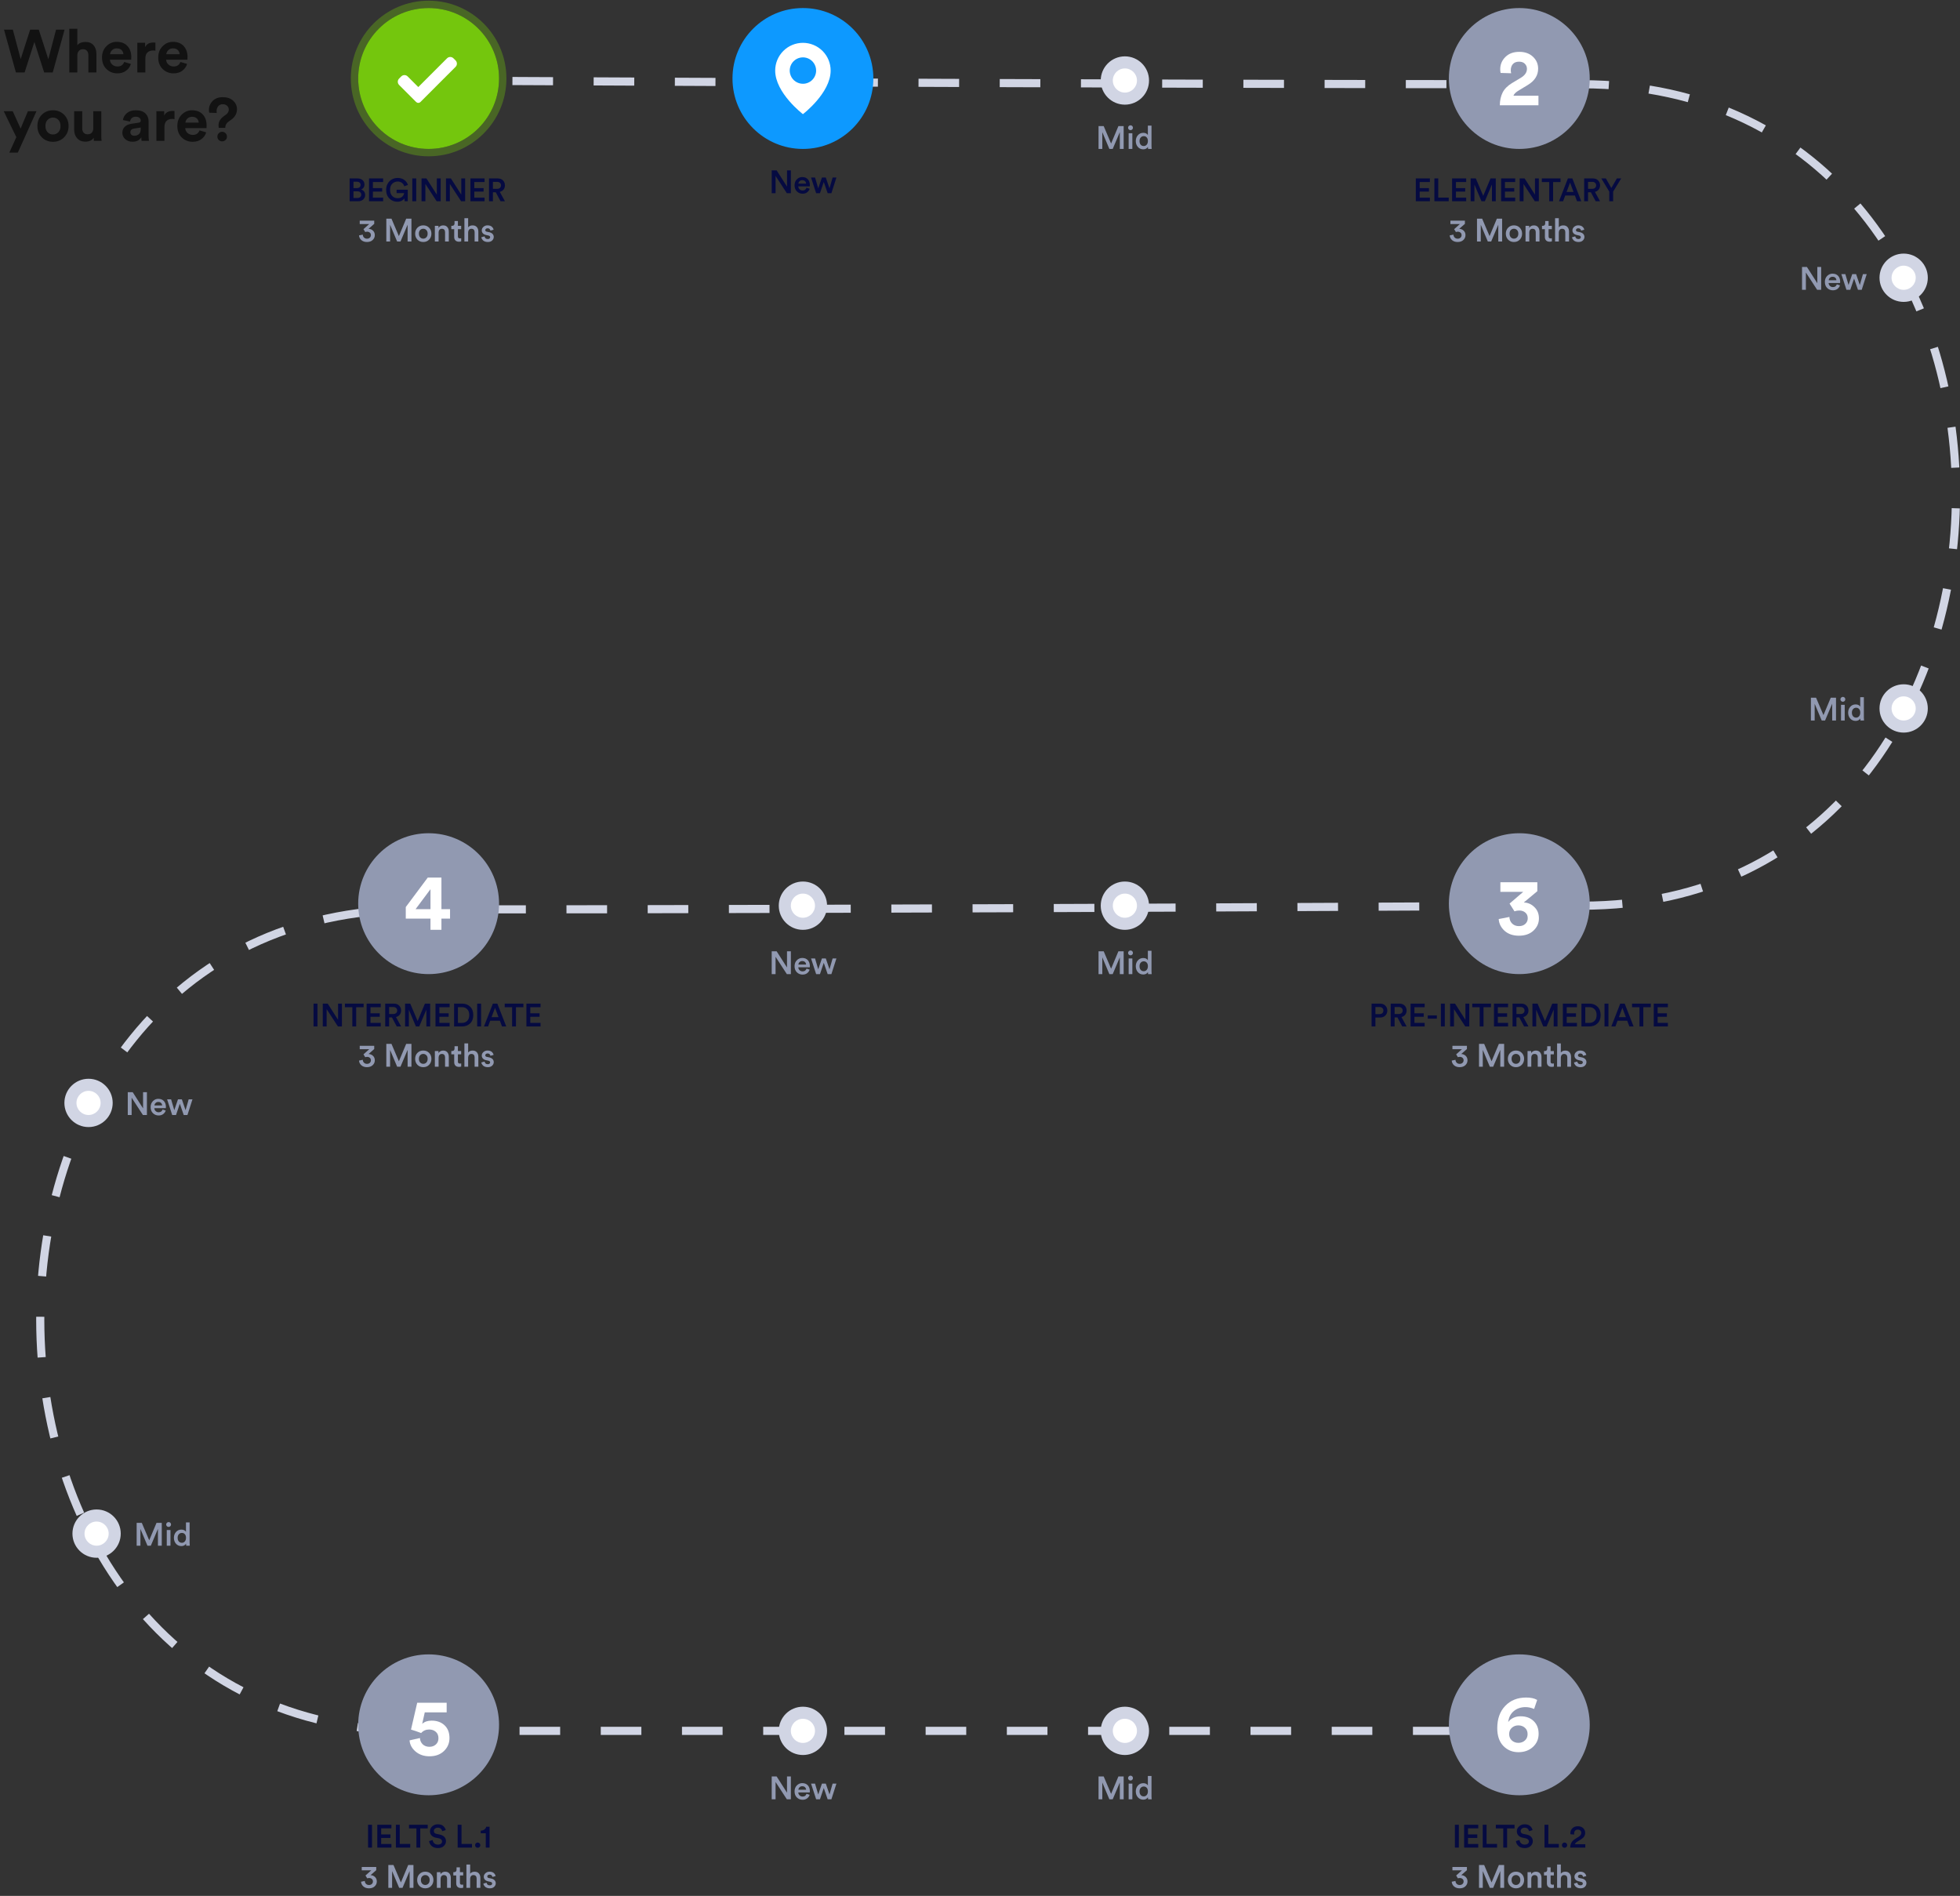 <svg width="487" height="471" viewBox="0 0 487 471" fill="none" xmlns="http://www.w3.org/2000/svg">
<rect x="0" y="0" width="487" height="471" fill="#333333" stroke="none"/>
<path d="M12.008 14.715L13.928 7.365H16.043L13.103 18H10.973L8.543 10.425L6.113 18H3.953L0.998 7.365H3.188L5.138 14.685L7.493 7.365H9.638L12.008 14.715ZM19.213 13.665V18H17.218V7.14H19.213V11.235C19.663 10.695 20.328 10.425 21.209 10.425C22.108 10.425 22.788 10.7 23.248 11.25C23.718 11.79 23.953 12.49 23.953 13.35V18H21.959V13.695C21.959 13.255 21.843 12.9 21.613 12.63C21.393 12.36 21.053 12.225 20.593 12.225C20.183 12.225 19.854 12.36 19.604 12.63C19.363 12.9 19.233 13.245 19.213 13.665ZM27.358 13.47H30.658C30.638 13.06 30.488 12.715 30.208 12.435C29.938 12.155 29.538 12.015 29.008 12.015C28.528 12.015 28.138 12.165 27.838 12.465C27.538 12.765 27.378 13.1 27.358 13.47ZM30.853 15.39L32.518 15.885C32.318 16.565 31.923 17.125 31.333 17.565C30.753 18.005 30.028 18.225 29.158 18.225C28.098 18.225 27.198 17.87 26.458 17.16C25.718 16.44 25.348 15.48 25.348 14.28C25.348 13.14 25.708 12.21 26.428 11.49C27.148 10.76 27.998 10.395 28.978 10.395C30.118 10.395 31.008 10.735 31.648 11.415C32.298 12.095 32.623 13.03 32.623 14.22C32.623 14.3 32.618 14.39 32.608 14.49C32.608 14.59 32.608 14.67 32.608 14.73L32.593 14.835H27.313C27.333 15.315 27.523 15.715 27.883 16.035C28.243 16.355 28.673 16.515 29.173 16.515C30.023 16.515 30.583 16.14 30.853 15.39ZM38.619 10.59V12.6C38.419 12.56 38.219 12.54 38.019 12.54C37.449 12.54 36.989 12.705 36.639 13.035C36.289 13.355 36.114 13.885 36.114 14.625V18H34.119V10.62H36.054V11.715C36.414 10.945 37.114 10.56 38.154 10.56C38.264 10.56 38.419 10.57 38.619 10.59ZM41.329 13.47H44.629C44.609 13.06 44.459 12.715 44.179 12.435C43.909 12.155 43.509 12.015 42.979 12.015C42.499 12.015 42.109 12.165 41.809 12.465C41.509 12.765 41.349 13.1 41.329 13.47ZM44.824 15.39L46.489 15.885C46.289 16.565 45.894 17.125 45.304 17.565C44.724 18.005 43.999 18.225 43.129 18.225C42.069 18.225 41.169 17.87 40.429 17.16C39.689 16.44 39.319 15.48 39.319 14.28C39.319 13.14 39.679 12.21 40.399 11.49C41.119 10.76 41.969 10.395 42.949 10.395C44.089 10.395 44.979 10.735 45.619 11.415C46.269 12.095 46.594 13.03 46.594 14.22C46.594 14.3 46.589 14.39 46.579 14.49C46.579 14.59 46.579 14.67 46.579 14.73L46.564 14.835H41.284C41.304 15.315 41.494 15.715 41.854 16.035C42.214 16.355 42.644 16.515 43.144 16.515C43.994 16.515 44.554 16.14 44.824 15.39ZM4.433 37.91H2.318L4.058 34.07L0.923 27.62H3.158L5.123 31.94L6.938 27.62H9.068L4.433 37.91ZM11.83 32.855C12.2 33.225 12.645 33.41 13.165 33.41C13.685 33.41 14.125 33.225 14.485 32.855C14.855 32.485 15.04 31.97 15.04 31.31C15.04 30.65 14.855 30.135 14.485 29.765C14.125 29.395 13.685 29.21 13.165 29.21C12.645 29.21 12.2 29.395 11.83 29.765C11.47 30.135 11.29 30.65 11.29 31.31C11.29 31.97 11.47 32.485 11.83 32.855ZM10.39 28.505C11.13 27.765 12.055 27.395 13.165 27.395C14.275 27.395 15.195 27.765 15.925 28.505C16.665 29.245 17.035 30.18 17.035 31.31C17.035 32.44 16.665 33.375 15.925 34.115C15.195 34.855 14.275 35.225 13.165 35.225C12.055 35.225 11.13 34.855 10.39 34.115C9.66 33.375 9.295 32.44 9.295 31.31C9.295 30.18 9.66 29.245 10.39 28.505ZM23.336 35C23.296 34.8 23.276 34.535 23.276 34.205C23.086 34.535 22.801 34.785 22.421 34.955C22.051 35.115 21.656 35.195 21.236 35.195C20.366 35.195 19.681 34.92 19.181 34.37C18.681 33.81 18.431 33.115 18.431 32.285V27.62H20.426V31.88C20.426 32.32 20.541 32.68 20.771 32.96C21.001 33.23 21.336 33.365 21.776 33.365C22.206 33.365 22.546 33.235 22.796 32.975C23.046 32.705 23.171 32.35 23.171 31.91V27.62H25.166V33.665C25.166 34.135 25.191 34.58 25.241 35H23.336ZM30.401 32.99C30.401 32.36 30.606 31.855 31.016 31.475C31.426 31.095 31.956 30.855 32.606 30.755L34.421 30.485C34.791 30.435 34.976 30.26 34.976 29.96C34.976 29.68 34.866 29.45 34.646 29.27C34.436 29.09 34.131 29 33.731 29C33.311 29 32.976 29.115 32.726 29.345C32.486 29.575 32.351 29.86 32.321 30.2L30.551 29.825C30.621 29.185 30.936 28.62 31.496 28.13C32.056 27.64 32.796 27.395 33.716 27.395C34.816 27.395 35.626 27.66 36.146 28.19C36.666 28.71 36.926 29.38 36.926 30.2V33.83C36.926 34.27 36.956 34.66 37.016 35H35.186C35.136 34.78 35.111 34.485 35.111 34.115C34.641 34.845 33.916 35.21 32.936 35.21C32.176 35.21 31.561 34.99 31.091 34.55C30.631 34.11 30.401 33.59 30.401 32.99ZM33.356 33.725C33.826 33.725 34.211 33.595 34.511 33.335C34.821 33.065 34.976 32.625 34.976 32.015V31.685L33.311 31.94C32.701 32.03 32.396 32.34 32.396 32.87C32.396 33.11 32.481 33.315 32.651 33.485C32.821 33.645 33.056 33.725 33.356 33.725ZM43.362 27.59V29.6C43.162 29.56 42.962 29.54 42.762 29.54C42.192 29.54 41.732 29.705 41.382 30.035C41.032 30.355 40.857 30.885 40.857 31.625V35H38.862V27.62H40.797V28.715C41.157 27.945 41.857 27.56 42.897 27.56C43.007 27.56 43.162 27.57 43.362 27.59ZM46.072 30.47H49.372C49.352 30.06 49.202 29.715 48.922 29.435C48.652 29.155 48.252 29.015 47.722 29.015C47.242 29.015 46.852 29.165 46.552 29.465C46.252 29.765 46.092 30.1 46.072 30.47ZM49.567 32.39L51.232 32.885C51.032 33.565 50.637 34.125 50.047 34.565C49.467 35.005 48.742 35.225 47.872 35.225C46.812 35.225 45.912 34.87 45.172 34.16C44.432 33.44 44.062 32.48 44.062 31.28C44.062 30.14 44.422 29.21 45.142 28.49C45.862 27.76 46.712 27.395 47.692 27.395C48.832 27.395 49.722 27.735 50.362 28.415C51.012 29.095 51.337 30.03 51.337 31.22C51.337 31.3 51.332 31.39 51.322 31.49C51.322 31.59 51.322 31.67 51.322 31.73L51.307 31.835H46.027C46.047 32.315 46.237 32.715 46.597 33.035C46.957 33.355 47.387 33.515 47.887 33.515C48.737 33.515 49.297 33.14 49.567 32.39ZM55.976 31.76H54.356C54.316 31.5 54.296 31.295 54.296 31.145C54.296 30.295 54.691 29.57 55.481 28.97L56.201 28.43C56.631 28.11 56.846 27.715 56.846 27.245C56.846 26.875 56.716 26.56 56.456 26.3C56.196 26.03 55.826 25.895 55.346 25.895C54.846 25.895 54.466 26.065 54.206 26.405C53.946 26.735 53.816 27.13 53.816 27.59C53.816 27.79 53.836 27.95 53.876 28.07L51.986 27.995C51.936 27.825 51.911 27.6 51.911 27.32C51.911 26.46 52.216 25.715 52.826 25.085C53.446 24.455 54.286 24.14 55.346 24.14C56.446 24.14 57.311 24.435 57.941 25.025C58.571 25.615 58.886 26.315 58.886 27.125C58.886 28.195 58.391 29.08 57.401 29.78L56.786 30.215C56.246 30.605 55.976 31.09 55.976 31.67V31.76ZM54.356 34.775C54.126 34.545 54.011 34.265 54.011 33.935C54.011 33.605 54.126 33.325 54.356 33.095C54.586 32.855 54.866 32.735 55.196 32.735C55.526 32.735 55.806 32.855 56.036 33.095C56.276 33.325 56.396 33.605 56.396 33.935C56.396 34.265 56.276 34.545 56.036 34.775C55.806 35.005 55.526 35.12 55.196 35.12C54.866 35.12 54.586 35.005 54.356 34.775Z" fill="#121212"/>
<path d="M393.027 225C516.716 225 517.265 20.93 393.027 20.93C268.789 20.93 103 20 103 20" stroke="#D1D5E4" stroke-width="2.019" stroke-dasharray="10.09 10.09"/>
<path d="M393 225C393 225 227.212 225.93 102.973 225.93C-21.265 225.93 -20.716 430 102.973 430L393 430" stroke="#D1D5E4" stroke-width="2.019" stroke-dasharray="10.09 10.09"/>
<path d="M86.875 44.328H88.827C89.36 44.328 89.781 44.469 90.091 44.752C90.4 45.035 90.555 45.403 90.555 45.856C90.555 46.149 90.477 46.405 90.323 46.624C90.168 46.837 89.965 46.989 89.715 47.08C90.019 47.16 90.264 47.323 90.451 47.568C90.637 47.813 90.731 48.101 90.731 48.432C90.731 48.891 90.568 49.267 90.243 49.56C89.917 49.853 89.493 50 88.971 50H86.875V44.328ZM87.827 46.728H88.699C88.976 46.728 89.195 46.656 89.355 46.512C89.515 46.368 89.595 46.176 89.595 45.936C89.595 45.691 89.512 45.499 89.347 45.36C89.187 45.216 88.963 45.144 88.675 45.144H87.827V46.728ZM87.827 49.184H88.803C89.091 49.184 89.32 49.112 89.491 48.968C89.667 48.819 89.755 48.619 89.755 48.368C89.755 48.117 89.672 47.917 89.507 47.768C89.347 47.613 89.123 47.536 88.835 47.536H87.827V49.184ZM95.198 50H91.694V44.328H95.198V45.224H92.654V46.728H94.958V47.6H92.654V49.104H95.198V50ZM101.319 50H100.543L100.471 49.28C100.332 49.515 100.114 49.715 99.815 49.88C99.516 50.04 99.156 50.12 98.735 50.12C97.962 50.12 97.303 49.853 96.759 49.32C96.215 48.781 95.943 48.061 95.943 47.16C95.943 46.563 96.079 46.035 96.351 45.576C96.628 45.117 96.98 44.776 97.407 44.552C97.834 44.323 98.297 44.208 98.799 44.208C99.455 44.208 100.004 44.371 100.447 44.696C100.895 45.021 101.199 45.435 101.359 45.936L100.455 46.28C100.354 45.939 100.159 45.656 99.871 45.432C99.583 45.208 99.225 45.096 98.799 45.096C98.292 45.096 97.852 45.275 97.479 45.632C97.106 45.989 96.919 46.499 96.919 47.16C96.919 47.816 97.1 48.328 97.463 48.696C97.826 49.059 98.268 49.24 98.791 49.24C99.303 49.24 99.692 49.107 99.959 48.84C100.231 48.568 100.383 48.277 100.415 47.968H98.543V47.128H101.319V50ZM103.418 50H102.442V44.328H103.418V50ZM109.498 50H108.498L105.698 45.704V50H104.738V44.328H105.962L108.538 48.352V44.328H109.498V50ZM115.575 50H114.575L111.775 45.704V50H110.815V44.328H112.039L114.615 48.352V44.328H115.575V50ZM120.396 50H116.892V44.328H120.396V45.224H117.852V46.728H120.156V47.6H117.852V49.104H120.396V50ZM124.373 50L123.181 47.76H122.477V50H121.509V44.328H123.685C124.218 44.328 124.647 44.493 124.973 44.824C125.298 45.149 125.461 45.557 125.461 46.048C125.461 46.453 125.346 46.8 125.117 47.088C124.887 47.376 124.575 47.568 124.181 47.664L125.461 50H124.373ZM122.477 46.912H123.509C123.802 46.912 124.037 46.835 124.213 46.68C124.394 46.52 124.485 46.309 124.485 46.048C124.485 45.781 124.394 45.571 124.213 45.416C124.037 45.256 123.802 45.176 123.509 45.176H122.477V46.912Z" fill="#050A41"/>
<path d="M90.751 57.648L90.311 56.936L91.743 55.656H89.383V54.816H92.983V55.616L91.575 56.848C91.991 56.859 92.354 57.005 92.663 57.288C92.973 57.571 93.127 57.949 93.127 58.424C93.127 58.893 92.951 59.293 92.599 59.624C92.247 59.955 91.775 60.12 91.183 60.12C90.607 60.12 90.141 59.963 89.783 59.648C89.431 59.328 89.239 58.939 89.207 58.48L90.143 58.288C90.154 58.587 90.255 58.829 90.447 59.016C90.645 59.203 90.887 59.296 91.175 59.296C91.479 59.296 91.719 59.211 91.895 59.04C92.071 58.869 92.159 58.661 92.159 58.416C92.159 58.139 92.066 57.928 91.879 57.784C91.698 57.635 91.485 57.56 91.239 57.56C91.031 57.56 90.869 57.589 90.751 57.648ZM102.23 60H101.278V55.824L99.51 60H98.678L96.926 55.84V60H95.99V54.328H97.27L99.11 58.656L100.926 54.328H102.23V60ZM104.392 58.96C104.605 59.179 104.864 59.288 105.168 59.288C105.472 59.288 105.728 59.179 105.936 58.96C106.149 58.741 106.256 58.437 106.256 58.048C106.256 57.664 106.149 57.365 105.936 57.152C105.728 56.933 105.472 56.824 105.168 56.824C104.864 56.824 104.605 56.933 104.392 57.152C104.184 57.365 104.08 57.664 104.08 58.048C104.08 58.432 104.184 58.736 104.392 58.96ZM105.168 55.984C105.755 55.984 106.237 56.179 106.616 56.568C107 56.957 107.192 57.451 107.192 58.048C107.192 58.645 107 59.141 106.616 59.536C106.237 59.925 105.755 60.12 105.168 60.12C104.587 60.12 104.104 59.925 103.72 59.536C103.341 59.141 103.152 58.645 103.152 58.048C103.152 57.451 103.341 56.957 103.72 56.568C104.104 56.179 104.587 55.984 105.168 55.984ZM108.977 57.752V60H108.049V56.104H108.953V56.624C109.075 56.411 109.238 56.253 109.441 56.152C109.649 56.045 109.87 55.992 110.105 55.992C110.563 55.992 110.913 56.136 111.153 56.424C111.393 56.712 111.513 57.083 111.513 57.536V60H110.585V57.696C110.585 57.435 110.521 57.227 110.393 57.072C110.265 56.912 110.062 56.832 109.785 56.832C109.529 56.832 109.329 56.92 109.185 57.096C109.046 57.267 108.977 57.485 108.977 57.752ZM113.778 54.912V56.104H114.586V56.928H113.778V58.736C113.778 58.907 113.818 59.032 113.898 59.112C113.978 59.187 114.104 59.224 114.274 59.224C114.381 59.224 114.488 59.213 114.594 59.192V59.96C114.456 60.019 114.266 60.048 114.026 60.048C113.664 60.048 113.378 59.947 113.17 59.744C112.962 59.536 112.858 59.251 112.858 58.888V56.928H112.138V56.104H112.338C112.536 56.104 112.685 56.048 112.786 55.936C112.888 55.824 112.938 55.677 112.938 55.496V54.912H113.778ZM116.319 57.712V60H115.391V54.208H116.319V56.48C116.569 56.155 116.94 55.992 117.431 55.992C117.889 55.992 118.241 56.136 118.487 56.424C118.732 56.712 118.855 57.083 118.855 57.536V60H117.927V57.696C117.927 57.435 117.863 57.227 117.735 57.072C117.607 56.912 117.404 56.832 117.127 56.832C116.881 56.832 116.687 56.915 116.543 57.08C116.404 57.245 116.329 57.456 116.319 57.712ZM119.6 58.944L120.408 58.72C120.424 58.907 120.502 59.064 120.64 59.192C120.779 59.32 120.966 59.384 121.2 59.384C121.382 59.384 121.523 59.341 121.624 59.256C121.731 59.171 121.784 59.064 121.784 58.936C121.784 58.712 121.632 58.568 121.328 58.504L120.752 58.376C120.416 58.301 120.158 58.163 119.976 57.96C119.795 57.757 119.704 57.517 119.704 57.24C119.704 56.899 119.843 56.605 120.12 56.36C120.398 56.109 120.736 55.984 121.136 55.984C121.392 55.984 121.619 56.021 121.816 56.096C122.014 56.171 122.166 56.269 122.272 56.392C122.384 56.509 122.47 56.624 122.528 56.736C122.587 56.848 122.624 56.96 122.64 57.072L121.856 57.296C121.835 57.147 121.766 57.013 121.648 56.896C121.536 56.773 121.366 56.712 121.136 56.712C120.976 56.712 120.843 56.757 120.736 56.848C120.63 56.933 120.576 57.037 120.576 57.16C120.576 57.379 120.707 57.515 120.968 57.568L121.56 57.688C121.923 57.768 122.2 57.912 122.392 58.12C122.584 58.328 122.68 58.579 122.68 58.872C122.68 59.197 122.55 59.488 122.288 59.744C122.032 59.995 121.672 60.12 121.208 60.12C120.942 60.12 120.702 60.08 120.488 60C120.28 59.92 120.115 59.819 119.992 59.696C119.875 59.568 119.782 59.443 119.712 59.32C119.648 59.192 119.611 59.067 119.6 58.944Z" fill="#9199B1"/>
<ellipse cx="106.5" cy="19.5" rx="17.5" ry="17.5" fill="#74C60D"/>
<path d="M106.5 37.915C116.67 37.915 124.915 29.67 124.915 19.5C124.915 9.33 116.67 1.085 106.5 1.085C96.33 1.085 88.085 9.33 88.085 19.5C88.085 29.67 96.33 37.915 106.5 37.915Z" stroke="#74C60D" stroke-opacity="0.35" stroke-width="1.83"/>
<path d="M104.463 25.34C104.323 25.481 104.131 25.56 103.933 25.56C103.734 25.56 103.543 25.481 103.402 25.34L99.168 21.105C98.728 20.666 98.728 19.953 99.168 19.514L99.698 18.984C100.138 18.545 100.849 18.545 101.289 18.984L103.933 21.628L111.076 14.484C111.516 14.045 112.228 14.045 112.667 14.484L113.197 15.014C113.637 15.454 113.637 16.166 113.197 16.605L104.463 25.34Z" fill="white"/>
<path d="M196.507 48H195.507L192.707 43.704V48H191.747V42.328H192.971L195.547 46.352V42.328H196.507V48ZM198.377 45.624H200.289C200.278 45.379 200.19 45.173 200.025 45.008C199.865 44.843 199.633 44.76 199.329 44.76C199.052 44.76 198.828 44.848 198.657 45.024C198.486 45.195 198.393 45.395 198.377 45.624ZM200.393 46.64L201.177 46.888C201.065 47.245 200.854 47.541 200.545 47.776C200.241 48.005 199.865 48.12 199.417 48.12C198.862 48.12 198.39 47.931 198.001 47.552C197.617 47.173 197.425 46.667 197.425 46.032C197.425 45.435 197.612 44.944 197.985 44.56C198.364 44.176 198.809 43.984 199.321 43.984C199.918 43.984 200.385 44.168 200.721 44.536C201.057 44.899 201.225 45.389 201.225 46.008C201.225 46.173 201.217 46.272 201.201 46.304H198.353C198.364 46.597 198.47 46.84 198.673 47.032C198.881 47.224 199.129 47.32 199.417 47.32C199.918 47.32 200.244 47.093 200.393 46.64ZM204.225 44.104H205.185L206.105 46.8L206.881 44.104H207.825L206.577 48H205.649L204.681 45.2L203.737 48H202.785L201.521 44.104H202.513L203.305 46.8L204.225 44.104Z" fill="#050A41"/>
<path d="M341.752 251.936H342.752C343.056 251.936 343.294 251.859 343.464 251.704C343.64 251.544 343.728 251.331 343.728 251.064C343.728 250.792 343.64 250.576 343.464 250.416C343.294 250.256 343.056 250.176 342.752 250.176H341.752V251.936ZM342.896 252.784H341.752V255H340.792V249.328H342.896C343.435 249.328 343.87 249.491 344.2 249.816C344.536 250.141 344.704 250.555 344.704 251.056C344.704 251.563 344.536 251.979 344.2 252.304C343.87 252.624 343.435 252.784 342.896 252.784ZM348.413 255L347.221 252.76H346.517V255H345.549V249.328H347.725C348.259 249.328 348.688 249.493 349.013 249.824C349.339 250.149 349.501 250.557 349.501 251.048C349.501 251.453 349.387 251.8 349.157 252.088C348.928 252.376 348.616 252.568 348.221 252.664L349.501 255H348.413ZM346.517 251.912H347.549C347.843 251.912 348.077 251.835 348.253 251.68C348.435 251.52 348.525 251.309 348.525 251.048C348.525 250.781 348.435 250.571 348.253 250.416C348.077 250.256 347.843 250.176 347.549 250.176H346.517V251.912ZM353.99 255H350.486V249.328H353.99V250.224H351.446V251.728H353.75V252.6H351.446V254.104H353.99V255ZM357.015 253.072H354.759V252.248H357.015V253.072ZM358.991 255H358.015V249.328H358.991V255ZM365.071 255H364.071L361.271 250.704V255H360.311V249.328H361.535L364.111 253.352V249.328H365.071V255ZM370.46 250.232H368.612V255H367.652V250.232H365.812V249.328H370.46V250.232ZM374.712 255H371.208V249.328H374.712V250.224H372.168V251.728H374.472V252.6H372.168V254.104H374.712V255ZM378.688 255L377.496 252.76H376.792V255H375.824V249.328H378C378.533 249.328 378.963 249.493 379.288 249.824C379.613 250.149 379.776 250.557 379.776 251.048C379.776 251.453 379.661 251.8 379.432 252.088C379.203 252.376 378.891 252.568 378.496 252.664L379.776 255H378.688ZM376.792 251.912H377.824C378.117 251.912 378.352 251.835 378.528 251.68C378.709 251.52 378.8 251.309 378.8 251.048C378.8 250.781 378.709 250.571 378.528 250.416C378.352 250.256 378.117 250.176 377.824 250.176H376.792V251.912ZM387.001 255H386.049V250.824L384.281 255H383.449L381.697 250.84V255H380.761V249.328H382.041L383.881 253.656L385.697 249.328H387.001V255ZM391.826 255H388.322V249.328H391.826V250.224H389.282V251.728H391.586V252.6H389.282V254.104H391.826V255ZM393.898 254.12H394.906C395.429 254.12 395.858 253.955 396.194 253.624C396.536 253.288 396.706 252.805 396.706 252.176C396.706 251.541 396.538 251.056 396.202 250.72C395.866 250.379 395.437 250.208 394.914 250.208H393.898V254.12ZM394.938 255H392.938V249.328H394.946C395.746 249.328 396.405 249.581 396.922 250.088C397.445 250.595 397.706 251.291 397.706 252.176C397.706 253.056 397.445 253.747 396.922 254.248C396.4 254.749 395.738 255 394.938 255ZM399.648 255H398.672V249.328H399.648V255ZM404.848 255L404.312 253.576H401.912L401.384 255H400.368L402.576 249.328H403.688L405.896 255H404.848ZM403.112 250.368L402.248 252.688H403.976L403.112 250.368ZM410.164 250.232H408.316V255H407.356V250.232H405.516V249.328H410.164V250.232ZM414.415 255H410.911V249.328H414.415V250.224H411.871V251.728H414.175V252.6H411.871V254.104H414.415V255Z" fill="#050A41"/>
<path d="M362.251 262.648L361.811 261.936L363.243 260.656H360.883V259.816H364.483V260.616L363.075 261.848C363.491 261.859 363.854 262.005 364.163 262.288C364.473 262.571 364.627 262.949 364.627 263.424C364.627 263.893 364.451 264.293 364.099 264.624C363.747 264.955 363.275 265.12 362.683 265.12C362.107 265.12 361.641 264.963 361.283 264.648C360.931 264.328 360.739 263.939 360.707 263.48L361.643 263.288C361.654 263.587 361.755 263.829 361.947 264.016C362.145 264.203 362.387 264.296 362.675 264.296C362.979 264.296 363.219 264.211 363.395 264.04C363.571 263.869 363.659 263.661 363.659 263.416C363.659 263.139 363.566 262.928 363.379 262.784C363.198 262.635 362.985 262.56 362.739 262.56C362.531 262.56 362.369 262.589 362.251 262.648ZM373.73 265H372.778V260.824L371.01 265H370.178L368.426 260.84V265H367.49V259.328H368.77L370.61 263.656L372.426 259.328H373.73V265ZM375.892 263.96C376.105 264.179 376.364 264.288 376.668 264.288C376.972 264.288 377.228 264.179 377.436 263.96C377.649 263.741 377.756 263.437 377.756 263.048C377.756 262.664 377.649 262.365 377.436 262.152C377.228 261.933 376.972 261.824 376.668 261.824C376.364 261.824 376.105 261.933 375.892 262.152C375.684 262.365 375.58 262.664 375.58 263.048C375.58 263.432 375.684 263.736 375.892 263.96ZM376.668 260.984C377.255 260.984 377.737 261.179 378.116 261.568C378.5 261.957 378.692 262.451 378.692 263.048C378.692 263.645 378.5 264.141 378.116 264.536C377.737 264.925 377.255 265.12 376.668 265.12C376.087 265.12 375.604 264.925 375.22 264.536C374.841 264.141 374.652 263.645 374.652 263.048C374.652 262.451 374.841 261.957 375.22 261.568C375.604 261.179 376.087 260.984 376.668 260.984ZM380.477 262.752V265H379.549V261.104H380.453V261.624C380.575 261.411 380.738 261.253 380.941 261.152C381.149 261.045 381.37 260.992 381.605 260.992C382.063 260.992 382.413 261.136 382.653 261.424C382.893 261.712 383.013 262.083 383.013 262.536V265H382.085V262.696C382.085 262.435 382.021 262.227 381.893 262.072C381.765 261.912 381.562 261.832 381.285 261.832C381.029 261.832 380.829 261.92 380.685 262.096C380.546 262.267 380.477 262.485 380.477 262.752ZM385.278 259.912V261.104H386.086V261.928H385.278V263.736C385.278 263.907 385.318 264.032 385.398 264.112C385.478 264.187 385.604 264.224 385.774 264.224C385.881 264.224 385.988 264.213 386.094 264.192V264.96C385.956 265.019 385.766 265.048 385.526 265.048C385.164 265.048 384.878 264.947 384.67 264.744C384.462 264.536 384.358 264.251 384.358 263.888V261.928H383.638V261.104H383.838C384.036 261.104 384.185 261.048 384.286 260.936C384.388 260.824 384.438 260.677 384.438 260.496V259.912H385.278ZM387.819 262.712V265H386.891V259.208H387.819V261.48C388.069 261.155 388.44 260.992 388.931 260.992C389.389 260.992 389.741 261.136 389.987 261.424C390.232 261.712 390.355 262.083 390.355 262.536V265H389.427V262.696C389.427 262.435 389.363 262.227 389.235 262.072C389.107 261.912 388.904 261.832 388.627 261.832C388.381 261.832 388.187 261.915 388.043 262.08C387.904 262.245 387.829 262.456 387.819 262.712ZM391.1 263.944L391.908 263.72C391.924 263.907 392.002 264.064 392.14 264.192C392.279 264.32 392.466 264.384 392.7 264.384C392.882 264.384 393.023 264.341 393.124 264.256C393.231 264.171 393.284 264.064 393.284 263.936C393.284 263.712 393.132 263.568 392.828 263.504L392.252 263.376C391.916 263.301 391.658 263.163 391.476 262.96C391.295 262.757 391.204 262.517 391.204 262.24C391.204 261.899 391.343 261.605 391.62 261.36C391.898 261.109 392.236 260.984 392.636 260.984C392.892 260.984 393.119 261.021 393.316 261.096C393.514 261.171 393.666 261.269 393.772 261.392C393.884 261.509 393.97 261.624 394.028 261.736C394.087 261.848 394.124 261.96 394.14 262.072L393.356 262.296C393.335 262.147 393.266 262.013 393.148 261.896C393.036 261.773 392.866 261.712 392.636 261.712C392.476 261.712 392.343 261.757 392.236 261.848C392.13 261.933 392.076 262.037 392.076 262.16C392.076 262.379 392.207 262.515 392.468 262.568L393.06 262.688C393.423 262.768 393.7 262.912 393.892 263.12C394.084 263.328 394.18 263.579 394.18 263.872C394.18 264.197 394.05 264.488 393.788 264.744C393.532 264.995 393.172 265.12 392.708 265.12C392.442 265.12 392.202 265.08 391.988 265C391.78 264.92 391.615 264.819 391.492 264.696C391.375 264.568 391.282 264.443 391.212 264.32C391.148 264.192 391.111 264.067 391.1 263.944Z" fill="#9199B1"/>
<circle cx="377.5" cy="224.5" r="17.5" fill="#9199B1"/>
<path d="M376.299 226.4L375.079 224.48L378.479 221.56H372.799V219.18H381.979V221.4L378.619 224.2C379.646 224.24 380.526 224.626 381.259 225.36C382.006 226.08 382.379 227.013 382.379 228.16C382.379 229.333 381.926 230.346 381.019 231.2C380.112 232.04 378.906 232.46 377.399 232.46C375.946 232.46 374.766 232.06 373.859 231.26C372.952 230.446 372.459 229.466 372.379 228.32L375.039 227.8C375.066 228.466 375.292 229.013 375.719 229.44C376.159 229.866 376.719 230.08 377.399 230.08C378.066 230.08 378.599 229.893 378.999 229.52C379.399 229.146 379.599 228.68 379.599 228.12C379.599 227.52 379.399 227.053 378.999 226.72C378.612 226.373 378.106 226.2 377.479 226.2C377.066 226.2 376.672 226.266 376.299 226.4Z" fill="white"/>
<path d="M355.29 50H351.786V44.328H355.29V45.224H352.746V46.728H355.05V47.6H352.746V49.104H355.29V50ZM359.962 50H356.402V44.328H357.362V49.088H359.962V50ZM364.304 50H360.8V44.328H364.304V45.224H361.76V46.728H364.064V47.6H361.76V49.104H364.304V50ZM371.656 50H370.704V45.824L368.936 50H368.104L366.352 45.84V50H365.416V44.328H366.696L368.536 48.656L370.352 44.328H371.656V50ZM376.481 50H372.977V44.328H376.481V45.224H373.937V46.728H376.241V47.6H373.937V49.104H376.481V50ZM382.354 50H381.354L378.554 45.704V50H377.594V44.328H378.818L381.394 48.352V44.328H382.354V50ZM387.743 45.232H385.895V50H384.935V45.232H383.095V44.328H387.743V45.232ZM391.847 50L391.311 48.576H388.911L388.383 50H387.367L389.575 44.328H390.687L392.895 50H391.847ZM390.111 45.368L389.247 47.688H390.975L390.111 45.368ZM396.478 50L395.286 47.76H394.582V50H393.614V44.328H395.79C396.324 44.328 396.753 44.493 397.078 44.824C397.404 45.149 397.566 45.557 397.566 46.048C397.566 46.453 397.452 46.8 397.222 47.088C396.993 47.376 396.681 47.568 396.286 47.664L397.566 50H396.478ZM394.582 46.912H395.614C395.908 46.912 396.142 46.835 396.318 46.68C396.5 46.52 396.59 46.309 396.59 46.048C396.59 45.781 396.5 45.571 396.318 45.416C396.142 45.256 395.908 45.176 395.614 45.176H394.582V46.912ZM399.857 47.6L397.873 44.328H399.009L400.369 46.704L401.737 44.328H402.817L400.817 47.6V50H399.857V47.6Z" fill="#050A41"/>
<path d="M361.751 57.648L361.311 56.936L362.743 55.656H360.383V54.816H363.983V55.616L362.575 56.848C362.991 56.859 363.354 57.005 363.663 57.288C363.973 57.571 364.127 57.949 364.127 58.424C364.127 58.893 363.951 59.293 363.599 59.624C363.247 59.955 362.775 60.12 362.183 60.12C361.607 60.12 361.141 59.963 360.783 59.648C360.431 59.328 360.239 58.939 360.207 58.48L361.143 58.288C361.154 58.587 361.255 58.829 361.447 59.016C361.645 59.203 361.887 59.296 362.175 59.296C362.479 59.296 362.719 59.211 362.895 59.04C363.071 58.869 363.159 58.661 363.159 58.416C363.159 58.139 363.066 57.928 362.879 57.784C362.698 57.635 362.485 57.56 362.239 57.56C362.031 57.56 361.869 57.589 361.751 57.648ZM373.23 60H372.278V55.824L370.51 60H369.678L367.926 55.84V60H366.99V54.328H368.27L370.11 58.656L371.926 54.328H373.23V60ZM375.392 58.96C375.605 59.179 375.864 59.288 376.168 59.288C376.472 59.288 376.728 59.179 376.936 58.96C377.149 58.741 377.256 58.437 377.256 58.048C377.256 57.664 377.149 57.365 376.936 57.152C376.728 56.933 376.472 56.824 376.168 56.824C375.864 56.824 375.605 56.933 375.392 57.152C375.184 57.365 375.08 57.664 375.08 58.048C375.08 58.432 375.184 58.736 375.392 58.96ZM376.168 55.984C376.755 55.984 377.237 56.179 377.616 56.568C378 56.957 378.192 57.451 378.192 58.048C378.192 58.645 378 59.141 377.616 59.536C377.237 59.925 376.755 60.12 376.168 60.12C375.587 60.12 375.104 59.925 374.72 59.536C374.341 59.141 374.152 58.645 374.152 58.048C374.152 57.451 374.341 56.957 374.72 56.568C375.104 56.179 375.587 55.984 376.168 55.984ZM379.977 57.752V60H379.049V56.104H379.953V56.624C380.075 56.411 380.238 56.253 380.441 56.152C380.649 56.045 380.87 55.992 381.105 55.992C381.563 55.992 381.913 56.136 382.153 56.424C382.393 56.712 382.513 57.083 382.513 57.536V60H381.585V57.696C381.585 57.435 381.521 57.227 381.393 57.072C381.265 56.912 381.062 56.832 380.785 56.832C380.529 56.832 380.329 56.92 380.185 57.096C380.046 57.267 379.977 57.485 379.977 57.752ZM384.778 54.912V56.104H385.586V56.928H384.778V58.736C384.778 58.907 384.818 59.032 384.898 59.112C384.978 59.187 385.104 59.224 385.274 59.224C385.381 59.224 385.488 59.213 385.594 59.192V59.96C385.456 60.019 385.266 60.048 385.026 60.048C384.664 60.048 384.378 59.947 384.17 59.744C383.962 59.536 383.858 59.251 383.858 58.888V56.928H383.138V56.104H383.338C383.536 56.104 383.685 56.048 383.786 55.936C383.888 55.824 383.938 55.677 383.938 55.496V54.912H384.778ZM387.319 57.712V60H386.391V54.208H387.319V56.48C387.569 56.155 387.94 55.992 388.431 55.992C388.889 55.992 389.241 56.136 389.487 56.424C389.732 56.712 389.855 57.083 389.855 57.536V60H388.927V57.696C388.927 57.435 388.863 57.227 388.735 57.072C388.607 56.912 388.404 56.832 388.127 56.832C387.881 56.832 387.687 56.915 387.543 57.08C387.404 57.245 387.329 57.456 387.319 57.712ZM390.6 58.944L391.408 58.72C391.424 58.907 391.502 59.064 391.64 59.192C391.779 59.32 391.966 59.384 392.2 59.384C392.382 59.384 392.523 59.341 392.624 59.256C392.731 59.171 392.784 59.064 392.784 58.936C392.784 58.712 392.632 58.568 392.328 58.504L391.752 58.376C391.416 58.301 391.158 58.163 390.976 57.96C390.795 57.757 390.704 57.517 390.704 57.24C390.704 56.899 390.843 56.605 391.12 56.36C391.398 56.109 391.736 55.984 392.136 55.984C392.392 55.984 392.619 56.021 392.816 56.096C393.014 56.171 393.166 56.269 393.272 56.392C393.384 56.509 393.47 56.624 393.528 56.736C393.587 56.848 393.624 56.96 393.64 57.072L392.856 57.296C392.835 57.147 392.766 57.013 392.648 56.896C392.536 56.773 392.366 56.712 392.136 56.712C391.976 56.712 391.843 56.757 391.736 56.848C391.63 56.933 391.576 57.037 391.576 57.16C391.576 57.379 391.707 57.515 391.968 57.568L392.56 57.688C392.923 57.768 393.2 57.912 393.392 58.12C393.584 58.328 393.68 58.579 393.68 58.872C393.68 59.197 393.55 59.488 393.288 59.744C393.032 59.995 392.672 60.12 392.208 60.12C391.942 60.12 391.702 60.08 391.488 60C391.28 59.92 391.115 59.819 390.992 59.696C390.875 59.568 390.782 59.443 390.712 59.32C390.648 59.192 390.611 59.067 390.6 58.944Z" fill="#9199B1"/>
<circle cx="377.5" cy="19.5" r="17.5" fill="#9199B1"/>
<path d="M375.479 18.2L372.859 18.12C372.792 17.826 372.759 17.526 372.759 17.22C372.759 16.02 373.186 15 374.039 14.16C374.892 13.306 376.046 12.88 377.499 12.88C378.912 12.88 380.046 13.286 380.899 14.1C381.752 14.9 382.179 15.886 382.179 17.06C382.179 18.713 381.339 20.053 379.659 21.08L377.159 22.6C376.572 22.973 376.199 23.366 376.039 23.78H382.259V26.16H372.659C372.672 24.946 372.906 23.886 373.359 22.98C373.826 22.073 374.612 21.286 375.719 20.62L377.859 19.34C378.886 18.726 379.399 17.98 379.399 17.1C379.399 16.606 379.226 16.186 378.879 15.84C378.546 15.493 378.066 15.32 377.439 15.32C376.772 15.32 376.259 15.52 375.899 15.92C375.552 16.32 375.379 16.84 375.379 17.48C375.379 17.72 375.412 17.96 375.479 18.2Z" fill="white"/>
<path d="M78.88 255H77.904V249.328H78.88V255ZM84.96 255H83.96L81.16 250.704V255H80.2V249.328H81.424L84 253.352V249.328H84.96V255ZM90.349 250.232H88.501V255H87.541V250.232H85.701V249.328H90.349V250.232ZM94.6 255H91.096V249.328H94.6V250.224H92.056V251.728H94.36V252.6H92.056V254.104H94.6V255ZM98.577 255L97.385 252.76H96.681V255H95.713V249.328H97.889C98.422 249.328 98.851 249.493 99.177 249.824C99.502 250.149 99.665 250.557 99.665 251.048C99.665 251.453 99.55 251.8 99.321 252.088C99.091 252.376 98.779 252.568 98.385 252.664L99.665 255H98.577ZM96.681 251.912H97.713C98.006 251.912 98.241 251.835 98.417 251.68C98.598 251.52 98.689 251.309 98.689 251.048C98.689 250.781 98.598 250.571 98.417 250.416C98.241 250.256 98.006 250.176 97.713 250.176H96.681V251.912ZM106.889 255H105.937V250.824L104.169 255H103.337L101.585 250.84V255H100.649V249.328H101.929L103.769 253.656L105.585 249.328H106.889V255ZM111.715 255H108.211V249.328H111.715V250.224H109.171V251.728H111.475V252.6H109.171V254.104H111.715V255ZM113.787 254.12H114.795C115.318 254.12 115.747 253.955 116.083 253.624C116.424 253.288 116.595 252.805 116.595 252.176C116.595 251.541 116.427 251.056 116.091 250.72C115.755 250.379 115.326 250.208 114.803 250.208H113.787V254.12ZM114.827 255H112.827V249.328H114.835C115.635 249.328 116.294 249.581 116.811 250.088C117.334 250.595 117.595 251.291 117.595 252.176C117.595 253.056 117.334 253.747 116.811 254.248C116.288 254.749 115.627 255 114.827 255ZM119.536 255H118.56V249.328H119.536V255ZM124.736 255L124.2 253.576H121.8L121.272 255H120.256L122.464 249.328H123.576L125.784 255H124.736ZM123 250.368L122.136 252.688H123.864L123 250.368ZM130.052 250.232H128.204V255H127.244V250.232H125.404V249.328H130.052V250.232ZM134.304 255H130.8V249.328H134.304V250.224H131.76V251.728H134.064V252.6H131.76V254.104H134.304V255Z" fill="#050A41"/>
<path d="M90.751 262.648L90.311 261.936L91.743 260.656H89.383V259.816H92.983V260.616L91.575 261.848C91.991 261.859 92.354 262.005 92.663 262.288C92.973 262.571 93.127 262.949 93.127 263.424C93.127 263.893 92.951 264.293 92.599 264.624C92.247 264.955 91.775 265.12 91.183 265.12C90.607 265.12 90.141 264.963 89.783 264.648C89.431 264.328 89.239 263.939 89.207 263.48L90.143 263.288C90.154 263.587 90.255 263.829 90.447 264.016C90.645 264.203 90.887 264.296 91.175 264.296C91.479 264.296 91.719 264.211 91.895 264.04C92.071 263.869 92.159 263.661 92.159 263.416C92.159 263.139 92.066 262.928 91.879 262.784C91.698 262.635 91.485 262.56 91.239 262.56C91.031 262.56 90.869 262.589 90.751 262.648ZM102.23 265H101.278V260.824L99.51 265H98.678L96.926 260.84V265H95.99V259.328H97.27L99.11 263.656L100.926 259.328H102.23V265ZM104.392 263.96C104.605 264.179 104.864 264.288 105.168 264.288C105.472 264.288 105.728 264.179 105.936 263.96C106.149 263.741 106.256 263.437 106.256 263.048C106.256 262.664 106.149 262.365 105.936 262.152C105.728 261.933 105.472 261.824 105.168 261.824C104.864 261.824 104.605 261.933 104.392 262.152C104.184 262.365 104.08 262.664 104.08 263.048C104.08 263.432 104.184 263.736 104.392 263.96ZM105.168 260.984C105.755 260.984 106.237 261.179 106.616 261.568C107 261.957 107.192 262.451 107.192 263.048C107.192 263.645 107 264.141 106.616 264.536C106.237 264.925 105.755 265.12 105.168 265.12C104.587 265.12 104.104 264.925 103.72 264.536C103.341 264.141 103.152 263.645 103.152 263.048C103.152 262.451 103.341 261.957 103.72 261.568C104.104 261.179 104.587 260.984 105.168 260.984ZM108.977 262.752V265H108.049V261.104H108.953V261.624C109.075 261.411 109.238 261.253 109.441 261.152C109.649 261.045 109.87 260.992 110.105 260.992C110.563 260.992 110.913 261.136 111.153 261.424C111.393 261.712 111.513 262.083 111.513 262.536V265H110.585V262.696C110.585 262.435 110.521 262.227 110.393 262.072C110.265 261.912 110.062 261.832 109.785 261.832C109.529 261.832 109.329 261.92 109.185 262.096C109.046 262.267 108.977 262.485 108.977 262.752ZM113.778 259.912V261.104H114.586V261.928H113.778V263.736C113.778 263.907 113.818 264.032 113.898 264.112C113.978 264.187 114.104 264.224 114.274 264.224C114.381 264.224 114.488 264.213 114.594 264.192V264.96C114.456 265.019 114.266 265.048 114.026 265.048C113.664 265.048 113.378 264.947 113.17 264.744C112.962 264.536 112.858 264.251 112.858 263.888V261.928H112.138V261.104H112.338C112.536 261.104 112.685 261.048 112.786 260.936C112.888 260.824 112.938 260.677 112.938 260.496V259.912H113.778ZM116.319 262.712V265H115.391V259.208H116.319V261.48C116.569 261.155 116.94 260.992 117.431 260.992C117.889 260.992 118.241 261.136 118.487 261.424C118.732 261.712 118.855 262.083 118.855 262.536V265H117.927V262.696C117.927 262.435 117.863 262.227 117.735 262.072C117.607 261.912 117.404 261.832 117.127 261.832C116.881 261.832 116.687 261.915 116.543 262.08C116.404 262.245 116.329 262.456 116.319 262.712ZM119.6 263.944L120.408 263.72C120.424 263.907 120.502 264.064 120.64 264.192C120.779 264.32 120.966 264.384 121.2 264.384C121.382 264.384 121.523 264.341 121.624 264.256C121.731 264.171 121.784 264.064 121.784 263.936C121.784 263.712 121.632 263.568 121.328 263.504L120.752 263.376C120.416 263.301 120.158 263.163 119.976 262.96C119.795 262.757 119.704 262.517 119.704 262.24C119.704 261.899 119.843 261.605 120.12 261.36C120.398 261.109 120.736 260.984 121.136 260.984C121.392 260.984 121.619 261.021 121.816 261.096C122.014 261.171 122.166 261.269 122.272 261.392C122.384 261.509 122.47 261.624 122.528 261.736C122.587 261.848 122.624 261.96 122.64 262.072L121.856 262.296C121.835 262.147 121.766 262.013 121.648 261.896C121.536 261.773 121.366 261.712 121.136 261.712C120.976 261.712 120.843 261.757 120.736 261.848C120.63 261.933 120.576 262.037 120.576 262.16C120.576 262.379 120.707 262.515 120.968 262.568L121.56 262.688C121.923 262.768 122.2 262.912 122.392 263.12C122.584 263.328 122.68 263.579 122.68 263.872C122.68 264.197 122.55 264.488 122.288 264.744C122.032 264.995 121.672 265.12 121.208 265.12C120.942 265.12 120.702 265.08 120.488 265C120.28 264.92 120.115 264.819 119.992 264.696C119.875 264.568 119.782 264.443 119.712 264.32C119.648 264.192 119.611 264.067 119.6 263.944Z" fill="#9199B1"/>
<circle cx="106.5" cy="224.5" r="17.5" fill="#9199B1"/>
<path d="M100.822 228.22V225.34L106.282 218.02H109.682V225.86H111.822V228.22H109.682V231H106.962V228.22H100.822ZM106.962 225.86V220.9L103.262 225.86H106.962Z" fill="white"/>
<path d="M452.507 72H451.507L448.707 67.704V72H447.747V66.328H448.971L451.547 70.352V66.328H452.507V72ZM454.377 69.624H456.289C456.278 69.379 456.19 69.173 456.025 69.008C455.865 68.843 455.633 68.76 455.329 68.76C455.052 68.76 454.828 68.848 454.657 69.024C454.486 69.195 454.393 69.395 454.377 69.624ZM456.393 70.64L457.177 70.888C457.065 71.245 456.854 71.541 456.545 71.776C456.241 72.005 455.865 72.12 455.417 72.12C454.862 72.12 454.39 71.931 454.001 71.552C453.617 71.173 453.425 70.667 453.425 70.032C453.425 69.435 453.612 68.944 453.985 68.56C454.364 68.176 454.809 67.984 455.321 67.984C455.918 67.984 456.385 68.168 456.721 68.536C457.057 68.899 457.225 69.389 457.225 70.008C457.225 70.173 457.217 70.272 457.201 70.304H454.353C454.364 70.597 454.47 70.84 454.673 71.032C454.881 71.224 455.129 71.32 455.417 71.32C455.918 71.32 456.244 71.093 456.393 70.64ZM460.225 68.104H461.185L462.105 70.8L462.881 68.104H463.825L462.577 72H461.649L460.681 69.2L459.737 72H458.785L457.521 68.104H458.513L459.305 70.8L460.225 68.104Z" fill="#9199B1"/>
<circle cx="473" cy="69" r="6" fill="#D1D5E4"/>
<circle cx="473" cy="69" r="3" fill="white"/>
<path d="M456.194 179H455.242V174.824L453.474 179H452.642L450.89 174.84V179H449.954V173.328H451.234L453.074 177.656L454.89 173.328H456.194V179ZM458.356 179H457.436V175.104H458.356V179ZM457.468 174.16C457.351 174.043 457.292 173.901 457.292 173.736C457.292 173.571 457.351 173.429 457.468 173.312C457.585 173.189 457.727 173.128 457.892 173.128C458.063 173.128 458.207 173.187 458.324 173.304C458.441 173.421 458.5 173.565 458.5 173.736C458.5 173.901 458.441 174.043 458.324 174.16C458.207 174.277 458.063 174.336 457.892 174.336C457.727 174.336 457.585 174.277 457.468 174.16ZM460.137 177.04C460.137 177.413 460.233 177.715 460.425 177.944C460.617 178.168 460.87 178.28 461.185 178.28C461.489 178.28 461.737 178.165 461.929 177.936C462.121 177.707 462.217 177.405 462.217 177.032C462.217 176.664 462.124 176.371 461.937 176.152C461.75 175.933 461.502 175.824 461.193 175.824C460.884 175.824 460.63 175.936 460.433 176.16C460.236 176.379 460.137 176.672 460.137 177.04ZM463.113 173.208V178.288C463.113 178.549 463.126 178.787 463.153 179H462.265C462.238 178.851 462.225 178.683 462.225 178.496C462.129 178.672 461.98 178.816 461.777 178.928C461.574 179.04 461.342 179.096 461.081 179.096C460.526 179.096 460.076 178.901 459.729 178.512C459.382 178.123 459.209 177.632 459.209 177.04C459.209 176.469 459.382 175.987 459.729 175.592C460.081 175.197 460.526 175 461.065 175C461.374 175 461.622 175.056 461.809 175.168C462.001 175.28 462.134 175.411 462.209 175.56V173.208H463.113Z" fill="#9199B1"/>
<circle cx="473" cy="176" r="6" fill="#D1D5E4"/>
<circle cx="473" cy="176" r="3" fill="white"/>
<circle cx="22" cy="274" r="6" fill="#D1D5E4"/>
<circle cx="22" cy="274" r="3" fill="white"/>
<path d="M36.507 277H35.507L32.707 272.704V277H31.747V271.328H32.971L35.547 275.352V271.328H36.507V277ZM38.377 274.624H40.289C40.278 274.379 40.19 274.173 40.025 274.008C39.865 273.843 39.633 273.76 39.329 273.76C39.052 273.76 38.828 273.848 38.657 274.024C38.486 274.195 38.393 274.395 38.377 274.624ZM40.393 275.64L41.177 275.888C41.065 276.245 40.854 276.541 40.545 276.776C40.241 277.005 39.865 277.12 39.417 277.12C38.862 277.12 38.39 276.931 38.001 276.552C37.617 276.173 37.425 275.667 37.425 275.032C37.425 274.435 37.612 273.944 37.985 273.56C38.364 273.176 38.809 272.984 39.321 272.984C39.918 272.984 40.385 273.168 40.721 273.536C41.057 273.899 41.225 274.389 41.225 275.008C41.225 275.173 41.217 275.272 41.201 275.304H38.353C38.364 275.597 38.47 275.84 38.673 276.032C38.881 276.224 39.129 276.32 39.417 276.32C39.918 276.32 40.244 276.093 40.393 275.64ZM44.225 273.104H45.185L46.105 275.8L46.881 273.104H47.825L46.577 277H45.649L44.681 274.2L43.737 277H42.785L41.521 273.104H42.513L43.305 275.8L44.225 273.104Z" fill="#9199B1"/>
<circle cx="24" cy="381" r="6" fill="#D1D5E4"/>
<circle cx="24" cy="381" r="3" fill="white"/>
<path d="M40.194 384H39.242V379.824L37.474 384H36.642L34.89 379.84V384H33.954V378.328H35.234L37.074 382.656L38.89 378.328H40.194V384ZM42.356 384H41.436V380.104H42.356V384ZM41.468 379.16C41.351 379.043 41.292 378.901 41.292 378.736C41.292 378.571 41.351 378.429 41.468 378.312C41.585 378.189 41.727 378.128 41.892 378.128C42.063 378.128 42.207 378.187 42.324 378.304C42.441 378.421 42.5 378.565 42.5 378.736C42.5 378.901 42.441 379.043 42.324 379.16C42.207 379.277 42.063 379.336 41.892 379.336C41.727 379.336 41.585 379.277 41.468 379.16ZM44.137 382.04C44.137 382.413 44.233 382.715 44.425 382.944C44.617 383.168 44.87 383.28 45.185 383.28C45.489 383.28 45.737 383.165 45.929 382.936C46.121 382.707 46.217 382.405 46.217 382.032C46.217 381.664 46.124 381.371 45.937 381.152C45.751 380.933 45.502 380.824 45.193 380.824C44.884 380.824 44.63 380.936 44.433 381.16C44.236 381.379 44.137 381.672 44.137 382.04ZM47.113 378.208V383.288C47.113 383.549 47.127 383.787 47.153 384H46.265C46.239 383.851 46.225 383.683 46.225 383.496C46.129 383.672 45.98 383.816 45.777 383.928C45.575 384.04 45.343 384.096 45.081 384.096C44.526 384.096 44.076 383.901 43.729 383.512C43.383 383.123 43.209 382.632 43.209 382.04C43.209 381.469 43.383 380.987 43.729 380.592C44.081 380.197 44.526 380 45.065 380C45.374 380 45.623 380.056 45.809 380.168C46.001 380.28 46.135 380.411 46.209 380.56V378.208H47.113Z" fill="#9199B1"/>
<circle cx="199.5" cy="225" r="6" fill="#D1D5E4"/>
<circle cx="199.5" cy="225" r="3" fill="white"/>
<path d="M196.507 242H195.507L192.707 237.704V242H191.747V236.328H192.971L195.547 240.352V236.328H196.507V242ZM198.377 239.624H200.289C200.278 239.379 200.19 239.173 200.025 239.008C199.865 238.843 199.633 238.76 199.329 238.76C199.052 238.76 198.828 238.848 198.657 239.024C198.486 239.195 198.393 239.395 198.377 239.624ZM200.393 240.64L201.177 240.888C201.065 241.245 200.854 241.541 200.545 241.776C200.241 242.005 199.865 242.12 199.417 242.12C198.862 242.12 198.39 241.931 198.001 241.552C197.617 241.173 197.425 240.667 197.425 240.032C197.425 239.435 197.612 238.944 197.985 238.56C198.364 238.176 198.809 237.984 199.321 237.984C199.918 237.984 200.385 238.168 200.721 238.536C201.057 238.899 201.225 239.389 201.225 240.008C201.225 240.173 201.217 240.272 201.201 240.304H198.353C198.364 240.597 198.47 240.84 198.673 241.032C198.881 241.224 199.129 241.32 199.417 241.32C199.918 241.32 200.244 241.093 200.393 240.64ZM204.225 238.104H205.185L206.105 240.8L206.881 238.104H207.825L206.577 242H205.649L204.681 239.2L203.737 242H202.785L201.521 238.104H202.513L203.305 240.8L204.225 238.104Z" fill="#9199B1"/>
<circle cx="199.5" cy="430" r="6" fill="#D1D5E4"/>
<circle cx="199.5" cy="430" r="3" fill="white"/>
<path d="M196.507 447H195.507L192.707 442.704V447H191.747V441.328H192.971L195.547 445.352V441.328H196.507V447ZM198.377 444.624H200.289C200.278 444.379 200.19 444.173 200.025 444.008C199.865 443.843 199.633 443.76 199.329 443.76C199.052 443.76 198.828 443.848 198.657 444.024C198.486 444.195 198.393 444.395 198.377 444.624ZM200.393 445.64L201.177 445.888C201.065 446.245 200.854 446.541 200.545 446.776C200.241 447.005 199.865 447.12 199.417 447.12C198.862 447.12 198.39 446.931 198.001 446.552C197.617 446.173 197.425 445.667 197.425 445.032C197.425 444.435 197.612 443.944 197.985 443.56C198.364 443.176 198.809 442.984 199.321 442.984C199.918 442.984 200.385 443.168 200.721 443.536C201.057 443.899 201.225 444.389 201.225 445.008C201.225 445.173 201.217 445.272 201.201 445.304H198.353C198.364 445.597 198.47 445.84 198.673 446.032C198.881 446.224 199.129 446.32 199.417 446.32C199.918 446.32 200.244 446.093 200.393 445.64ZM204.225 443.104H205.185L206.105 445.8L206.881 443.104H207.825L206.577 447H205.649L204.681 444.2L203.737 447H202.785L201.521 443.104H202.513L203.305 445.8L204.225 443.104Z" fill="#9199B1"/>
<circle cx="279.5" cy="225" r="6" fill="#D1D5E4"/>
<circle cx="279.5" cy="225" r="3" fill="white"/>
<path d="M279.194 242H278.242V237.824L276.474 242H275.642L273.89 237.84V242H272.954V236.328H274.234L276.074 240.656L277.89 236.328H279.194V242ZM281.356 242H280.436V238.104H281.356V242ZM280.468 237.16C280.351 237.043 280.292 236.901 280.292 236.736C280.292 236.571 280.351 236.429 280.468 236.312C280.585 236.189 280.727 236.128 280.892 236.128C281.063 236.128 281.207 236.187 281.324 236.304C281.441 236.421 281.5 236.565 281.5 236.736C281.5 236.901 281.441 237.043 281.324 237.16C281.207 237.277 281.063 237.336 280.892 237.336C280.727 237.336 280.585 237.277 280.468 237.16ZM283.137 240.04C283.137 240.413 283.233 240.715 283.425 240.944C283.617 241.168 283.87 241.28 284.185 241.28C284.489 241.28 284.737 241.165 284.929 240.936C285.121 240.707 285.217 240.405 285.217 240.032C285.217 239.664 285.124 239.371 284.937 239.152C284.75 238.933 284.502 238.824 284.193 238.824C283.884 238.824 283.63 238.936 283.433 239.16C283.236 239.379 283.137 239.672 283.137 240.04ZM286.113 236.208V241.288C286.113 241.549 286.126 241.787 286.153 242H285.265C285.238 241.851 285.225 241.683 285.225 241.496C285.129 241.672 284.98 241.816 284.777 241.928C284.574 242.04 284.342 242.096 284.081 242.096C283.526 242.096 283.076 241.901 282.729 241.512C282.382 241.123 282.209 240.632 282.209 240.04C282.209 239.469 282.382 238.987 282.729 238.592C283.081 238.197 283.526 238 284.065 238C284.374 238 284.622 238.056 284.809 238.168C285.001 238.28 285.134 238.411 285.209 238.56V236.208H286.113Z" fill="#9199B1"/>
<circle cx="279.5" cy="20" r="6" fill="#D1D5E4"/>
<circle cx="279.5" cy="20" r="3" fill="white"/>
<path d="M279.194 37H278.242V32.824L276.474 37H275.642L273.89 32.84V37H272.954V31.328H274.234L276.074 35.656L277.89 31.328H279.194V37ZM281.356 37H280.436V33.104H281.356V37ZM280.468 32.16C280.351 32.043 280.292 31.901 280.292 31.736C280.292 31.571 280.351 31.429 280.468 31.312C280.585 31.189 280.727 31.128 280.892 31.128C281.063 31.128 281.207 31.187 281.324 31.304C281.441 31.421 281.5 31.565 281.5 31.736C281.5 31.901 281.441 32.043 281.324 32.16C281.207 32.277 281.063 32.336 280.892 32.336C280.727 32.336 280.585 32.277 280.468 32.16ZM283.137 35.04C283.137 35.413 283.233 35.715 283.425 35.944C283.617 36.168 283.87 36.28 284.185 36.28C284.489 36.28 284.737 36.165 284.929 35.936C285.121 35.707 285.217 35.405 285.217 35.032C285.217 34.664 285.124 34.371 284.937 34.152C284.75 33.933 284.502 33.824 284.193 33.824C283.884 33.824 283.63 33.936 283.433 34.16C283.236 34.379 283.137 34.672 283.137 35.04ZM286.113 31.208V36.288C286.113 36.549 286.126 36.787 286.153 37H285.265C285.238 36.851 285.225 36.683 285.225 36.496C285.129 36.672 284.98 36.816 284.777 36.928C284.574 37.04 284.342 37.096 284.081 37.096C283.526 37.096 283.076 36.901 282.729 36.512C282.382 36.123 282.209 35.632 282.209 35.04C282.209 34.469 282.382 33.987 282.729 33.592C283.081 33.197 283.526 33 284.065 33C284.374 33 284.622 33.056 284.809 33.168C285.001 33.28 285.134 33.411 285.209 33.56V31.208H286.113Z" fill="#9199B1"/>
<circle cx="279.5" cy="430" r="6" fill="#D1D5E4"/>
<circle cx="279.5" cy="430" r="3" fill="white"/>
<path d="M279.194 447H278.242V442.824L276.474 447H275.642L273.89 442.84V447H272.954V441.328H274.234L276.074 445.656L277.89 441.328H279.194V447ZM281.356 447H280.436V443.104H281.356V447ZM280.468 442.16C280.351 442.043 280.292 441.901 280.292 441.736C280.292 441.571 280.351 441.429 280.468 441.312C280.585 441.189 280.727 441.128 280.892 441.128C281.063 441.128 281.207 441.187 281.324 441.304C281.441 441.421 281.5 441.565 281.5 441.736C281.5 441.901 281.441 442.043 281.324 442.16C281.207 442.277 281.063 442.336 280.892 442.336C280.727 442.336 280.585 442.277 280.468 442.16ZM283.137 445.04C283.137 445.413 283.233 445.715 283.425 445.944C283.617 446.168 283.87 446.28 284.185 446.28C284.489 446.28 284.737 446.165 284.929 445.936C285.121 445.707 285.217 445.405 285.217 445.032C285.217 444.664 285.124 444.371 284.937 444.152C284.75 443.933 284.502 443.824 284.193 443.824C283.884 443.824 283.63 443.936 283.433 444.16C283.236 444.379 283.137 444.672 283.137 445.04ZM286.113 441.208V446.288C286.113 446.549 286.126 446.787 286.153 447H285.265C285.238 446.851 285.225 446.683 285.225 446.496C285.129 446.672 284.98 446.816 284.777 446.928C284.574 447.04 284.342 447.096 284.081 447.096C283.526 447.096 283.076 446.901 282.729 446.512C282.382 446.123 282.209 445.632 282.209 445.04C282.209 444.469 282.382 443.987 282.729 443.592C283.081 443.197 283.526 443 284.065 443C284.374 443 284.622 443.056 284.809 443.168C285.001 443.28 285.134 443.411 285.209 443.56V441.208H286.113Z" fill="#9199B1"/>
<path d="M92.429 459H91.453V453.328H92.429V459ZM97.253 459H93.749V453.328H97.253V454.224H94.709V455.728H97.013V456.6H94.709V458.104H97.253V459ZM101.925 459H98.365V453.328H99.326V458.088H101.925V459ZM106.272 454.232H104.424V459H103.464V454.232H101.624V453.328H106.272V454.232ZM110.748 454.656L109.884 454.928C109.847 454.709 109.737 454.509 109.556 454.328C109.375 454.147 109.113 454.056 108.772 454.056C108.489 454.056 108.255 454.136 108.068 454.296C107.887 454.456 107.796 454.648 107.796 454.872C107.796 455.261 108.017 455.504 108.46 455.6L109.276 455.768C109.767 455.864 110.145 456.059 110.412 456.352C110.679 456.645 110.812 456.995 110.812 457.4C110.812 457.869 110.631 458.275 110.268 458.616C109.911 458.952 109.423 459.12 108.804 459.12C108.137 459.12 107.617 458.947 107.244 458.6C106.871 458.248 106.66 457.84 106.612 457.376L107.508 457.12C107.54 457.44 107.668 457.709 107.892 457.928C108.116 458.147 108.42 458.256 108.804 458.256C109.135 458.256 109.388 458.184 109.564 458.04C109.745 457.891 109.836 457.701 109.836 457.472C109.836 457.285 109.769 457.125 109.636 456.992C109.503 456.853 109.316 456.757 109.076 456.704L108.276 456.536C107.833 456.445 107.481 456.261 107.22 455.984C106.964 455.707 106.836 455.36 106.836 454.944C106.836 454.469 107.025 454.061 107.404 453.72C107.783 453.379 108.236 453.208 108.764 453.208C109.367 453.208 109.828 453.355 110.148 453.648C110.468 453.936 110.668 454.272 110.748 454.656ZM117.273 459H113.713V453.328H114.673V458.088H117.273V459ZM118.229 458.864C118.106 458.736 118.045 458.581 118.045 458.4C118.045 458.219 118.106 458.064 118.229 457.936C118.357 457.808 118.512 457.744 118.693 457.744C118.874 457.744 119.029 457.808 119.157 457.936C119.285 458.064 119.349 458.219 119.349 458.4C119.349 458.581 119.285 458.736 119.157 458.864C119.029 458.987 118.874 459.048 118.693 459.048C118.512 459.048 118.357 458.987 118.229 458.864ZM121.643 459H120.699V455.448H119.443V454.792C119.806 454.787 120.11 454.693 120.355 454.512C120.6 454.325 120.752 454.093 120.811 453.816H121.643V459Z" fill="#050A41"/>
<path d="M91.251 466.648L90.811 465.936L92.243 464.656H89.883V463.816H93.483V464.616L92.075 465.848C92.491 465.859 92.854 466.005 93.163 466.288C93.473 466.571 93.627 466.949 93.627 467.424C93.627 467.893 93.451 468.293 93.099 468.624C92.747 468.955 92.275 469.12 91.683 469.12C91.107 469.12 90.641 468.963 90.283 468.648C89.931 468.328 89.739 467.939 89.707 467.48L90.643 467.288C90.654 467.587 90.755 467.829 90.947 468.016C91.145 468.203 91.387 468.296 91.675 468.296C91.979 468.296 92.219 468.211 92.395 468.04C92.571 467.869 92.659 467.661 92.659 467.416C92.659 467.139 92.566 466.928 92.379 466.784C92.198 466.635 91.985 466.56 91.739 466.56C91.531 466.56 91.369 466.589 91.251 466.648ZM102.73 469H101.778V464.824L100.01 469H99.178L97.426 464.84V469H96.49V463.328H97.77L99.61 467.656L101.426 463.328H102.73V469ZM104.892 467.96C105.105 468.179 105.364 468.288 105.668 468.288C105.972 468.288 106.228 468.179 106.436 467.96C106.649 467.741 106.756 467.437 106.756 467.048C106.756 466.664 106.649 466.365 106.436 466.152C106.228 465.933 105.972 465.824 105.668 465.824C105.364 465.824 105.105 465.933 104.892 466.152C104.684 466.365 104.58 466.664 104.58 467.048C104.58 467.432 104.684 467.736 104.892 467.96ZM105.668 464.984C106.255 464.984 106.737 465.179 107.116 465.568C107.5 465.957 107.692 466.451 107.692 467.048C107.692 467.645 107.5 468.141 107.116 468.536C106.737 468.925 106.255 469.12 105.668 469.12C105.087 469.12 104.604 468.925 104.22 468.536C103.841 468.141 103.652 467.645 103.652 467.048C103.652 466.451 103.841 465.957 104.22 465.568C104.604 465.179 105.087 464.984 105.668 464.984ZM109.477 466.752V469H108.549V465.104H109.453V465.624C109.575 465.411 109.738 465.253 109.941 465.152C110.149 465.045 110.37 464.992 110.605 464.992C111.063 464.992 111.413 465.136 111.653 465.424C111.893 465.712 112.013 466.083 112.013 466.536V469H111.085V466.696C111.085 466.435 111.021 466.227 110.893 466.072C110.765 465.912 110.562 465.832 110.285 465.832C110.029 465.832 109.829 465.92 109.685 466.096C109.546 466.267 109.477 466.485 109.477 466.752ZM114.278 463.912V465.104H115.086V465.928H114.278V467.736C114.278 467.907 114.318 468.032 114.398 468.112C114.478 468.187 114.604 468.224 114.774 468.224C114.881 468.224 114.988 468.213 115.094 468.192V468.96C114.956 469.019 114.766 469.048 114.526 469.048C114.164 469.048 113.878 468.947 113.67 468.744C113.462 468.536 113.358 468.251 113.358 467.888V465.928H112.638V465.104H112.838C113.036 465.104 113.185 465.048 113.286 464.936C113.388 464.824 113.438 464.677 113.438 464.496V463.912H114.278ZM116.819 466.712V469H115.891V463.208H116.819V465.48C117.069 465.155 117.44 464.992 117.931 464.992C118.389 464.992 118.741 465.136 118.987 465.424C119.232 465.712 119.355 466.083 119.355 466.536V469H118.427V466.696C118.427 466.435 118.363 466.227 118.235 466.072C118.107 465.912 117.904 465.832 117.627 465.832C117.381 465.832 117.187 465.915 117.043 466.08C116.904 466.245 116.829 466.456 116.819 466.712ZM120.1 467.944L120.908 467.72C120.924 467.907 121.002 468.064 121.14 468.192C121.279 468.32 121.466 468.384 121.7 468.384C121.882 468.384 122.023 468.341 122.124 468.256C122.231 468.171 122.284 468.064 122.284 467.936C122.284 467.712 122.132 467.568 121.828 467.504L121.252 467.376C120.916 467.301 120.658 467.163 120.476 466.96C120.295 466.757 120.204 466.517 120.204 466.24C120.204 465.899 120.343 465.605 120.62 465.36C120.898 465.109 121.236 464.984 121.636 464.984C121.892 464.984 122.119 465.021 122.316 465.096C122.514 465.171 122.666 465.269 122.772 465.392C122.884 465.509 122.97 465.624 123.028 465.736C123.087 465.848 123.124 465.96 123.14 466.072L122.356 466.296C122.335 466.147 122.266 466.013 122.148 465.896C122.036 465.773 121.866 465.712 121.636 465.712C121.476 465.712 121.343 465.757 121.236 465.848C121.13 465.933 121.076 466.037 121.076 466.16C121.076 466.379 121.207 466.515 121.468 466.568L122.06 466.688C122.423 466.768 122.7 466.912 122.892 467.12C123.084 467.328 123.18 467.579 123.18 467.872C123.18 468.197 123.05 468.488 122.788 468.744C122.532 468.995 122.172 469.12 121.708 469.12C121.442 469.12 121.202 469.08 120.988 469C120.78 468.92 120.615 468.819 120.492 468.696C120.375 468.568 120.282 468.443 120.212 468.32C120.148 468.192 120.111 468.067 120.1 467.944Z" fill="#9199B1"/>
<circle cx="106.5" cy="428.5" r="17.5" fill="#9199B1"/>
<path d="M101.762 432.36L104.342 431.78C104.368 432.393 104.595 432.913 105.022 433.34C105.462 433.753 106.022 433.96 106.702 433.96C107.342 433.96 107.875 433.767 108.302 433.38C108.728 432.993 108.942 432.48 108.942 431.84C108.942 431.133 108.715 430.593 108.262 430.22C107.822 429.847 107.282 429.66 106.642 429.66C105.828 429.66 105.162 429.953 104.642 430.54C103.695 430.18 102.855 429.893 102.122 429.68L103.662 423.02H110.982V425.4H105.542L104.902 428.26C105.475 427.727 106.255 427.46 107.242 427.46C108.575 427.46 109.648 427.847 110.462 428.62C111.275 429.38 111.682 430.44 111.682 431.8C111.682 433.053 111.228 434.12 110.322 435C109.415 435.88 108.208 436.32 106.702 436.32C105.342 436.32 104.195 435.927 103.262 435.14C102.342 434.353 101.842 433.427 101.762 432.36Z" fill="white"/>
<path d="M362.476 459H361.5V453.328H362.476V459ZM367.3 459H363.796V453.328H367.3V454.224H364.756V455.728H367.06V456.6H364.756V458.104H367.3V459ZM371.972 459H368.412V453.328H369.372V458.088H371.972V459ZM376.319 454.232H374.471V459H373.511V454.232H371.671V453.328H376.319V454.232ZM380.795 454.656L379.931 454.928C379.893 454.709 379.784 454.509 379.603 454.328C379.421 454.147 379.16 454.056 378.819 454.056C378.536 454.056 378.301 454.136 378.115 454.296C377.933 454.456 377.843 454.648 377.843 454.872C377.843 455.261 378.064 455.504 378.507 455.6L379.323 455.768C379.813 455.864 380.192 456.059 380.459 456.352C380.725 456.645 380.859 456.995 380.859 457.4C380.859 457.869 380.677 458.275 380.315 458.616C379.957 458.952 379.469 459.12 378.851 459.12C378.184 459.12 377.664 458.947 377.291 458.6C376.917 458.248 376.707 457.84 376.659 457.376L377.555 457.12C377.587 457.44 377.715 457.709 377.939 457.928C378.163 458.147 378.467 458.256 378.851 458.256C379.181 458.256 379.435 458.184 379.611 458.04C379.792 457.891 379.883 457.701 379.883 457.472C379.883 457.285 379.816 457.125 379.683 456.992C379.549 456.853 379.363 456.757 379.123 456.704L378.323 456.536C377.88 456.445 377.528 456.261 377.267 455.984C377.011 455.707 376.883 455.36 376.883 454.944C376.883 454.469 377.072 454.061 377.451 453.72C377.829 453.379 378.283 453.208 378.811 453.208C379.413 453.208 379.875 453.355 380.195 453.648C380.515 453.936 380.715 454.272 380.795 454.656ZM387.32 459H383.76V453.328H384.72V458.088H387.32V459ZM388.276 458.864C388.153 458.736 388.092 458.581 388.092 458.4C388.092 458.219 388.153 458.064 388.276 457.936C388.404 457.808 388.558 457.744 388.74 457.744C388.921 457.744 389.076 457.808 389.204 457.936C389.332 458.064 389.396 458.219 389.396 458.4C389.396 458.581 389.332 458.736 389.204 458.864C389.076 458.987 388.921 459.048 388.74 459.048C388.558 459.048 388.404 458.987 388.276 458.864ZM391.147 455.76L390.219 455.696C390.203 455.552 390.195 455.453 390.195 455.4C390.195 454.931 390.36 454.531 390.691 454.2C391.027 453.864 391.478 453.696 392.043 453.696C392.598 453.696 393.04 453.853 393.371 454.168C393.702 454.483 393.867 454.869 393.867 455.328C393.867 455.989 393.534 456.525 392.867 456.936L391.859 457.56C391.566 457.736 391.39 457.933 391.331 458.152H393.899V459H390.147C390.158 458.536 390.256 458.131 390.443 457.784C390.63 457.437 390.942 457.128 391.379 456.856L392.235 456.32C392.678 456.043 392.899 455.717 392.899 455.344C392.899 455.115 392.822 454.923 392.667 454.768C392.518 454.613 392.304 454.536 392.027 454.536C391.734 454.536 391.51 454.627 391.355 454.808C391.2 454.984 391.123 455.213 391.123 455.496L391.147 455.76Z" fill="#050A41"/>
<path d="M362.251 466.648L361.811 465.936L363.243 464.656H360.883V463.816H364.483V464.616L363.075 465.848C363.491 465.859 363.854 466.005 364.163 466.288C364.473 466.571 364.627 466.949 364.627 467.424C364.627 467.893 364.451 468.293 364.099 468.624C363.747 468.955 363.275 469.12 362.683 469.12C362.107 469.12 361.641 468.963 361.283 468.648C360.931 468.328 360.739 467.939 360.707 467.48L361.643 467.288C361.654 467.587 361.755 467.829 361.947 468.016C362.145 468.203 362.387 468.296 362.675 468.296C362.979 468.296 363.219 468.211 363.395 468.04C363.571 467.869 363.659 467.661 363.659 467.416C363.659 467.139 363.566 466.928 363.379 466.784C363.198 466.635 362.985 466.56 362.739 466.56C362.531 466.56 362.369 466.589 362.251 466.648ZM373.73 469H372.778V464.824L371.01 469H370.178L368.426 464.84V469H367.49V463.328H368.77L370.61 467.656L372.426 463.328H373.73V469ZM375.892 467.96C376.105 468.179 376.364 468.288 376.668 468.288C376.972 468.288 377.228 468.179 377.436 467.96C377.649 467.741 377.756 467.437 377.756 467.048C377.756 466.664 377.649 466.365 377.436 466.152C377.228 465.933 376.972 465.824 376.668 465.824C376.364 465.824 376.105 465.933 375.892 466.152C375.684 466.365 375.58 466.664 375.58 467.048C375.58 467.432 375.684 467.736 375.892 467.96ZM376.668 464.984C377.255 464.984 377.737 465.179 378.116 465.568C378.5 465.957 378.692 466.451 378.692 467.048C378.692 467.645 378.5 468.141 378.116 468.536C377.737 468.925 377.255 469.12 376.668 469.12C376.087 469.12 375.604 468.925 375.22 468.536C374.841 468.141 374.652 467.645 374.652 467.048C374.652 466.451 374.841 465.957 375.22 465.568C375.604 465.179 376.087 464.984 376.668 464.984ZM380.477 466.752V469H379.549V465.104H380.453V465.624C380.575 465.411 380.738 465.253 380.941 465.152C381.149 465.045 381.37 464.992 381.605 464.992C382.063 464.992 382.413 465.136 382.653 465.424C382.893 465.712 383.013 466.083 383.013 466.536V469H382.085V466.696C382.085 466.435 382.021 466.227 381.893 466.072C381.765 465.912 381.562 465.832 381.285 465.832C381.029 465.832 380.829 465.92 380.685 466.096C380.546 466.267 380.477 466.485 380.477 466.752ZM385.278 463.912V465.104H386.086V465.928H385.278V467.736C385.278 467.907 385.318 468.032 385.398 468.112C385.478 468.187 385.604 468.224 385.774 468.224C385.881 468.224 385.988 468.213 386.094 468.192V468.96C385.956 469.019 385.766 469.048 385.526 469.048C385.164 469.048 384.878 468.947 384.67 468.744C384.462 468.536 384.358 468.251 384.358 467.888V465.928H383.638V465.104H383.838C384.036 465.104 384.185 465.048 384.286 464.936C384.388 464.824 384.438 464.677 384.438 464.496V463.912H385.278ZM387.819 466.712V469H386.891V463.208H387.819V465.48C388.069 465.155 388.44 464.992 388.931 464.992C389.389 464.992 389.741 465.136 389.987 465.424C390.232 465.712 390.355 466.083 390.355 466.536V469H389.427V466.696C389.427 466.435 389.363 466.227 389.235 466.072C389.107 465.912 388.904 465.832 388.627 465.832C388.381 465.832 388.187 465.915 388.043 466.08C387.904 466.245 387.829 466.456 387.819 466.712ZM391.1 467.944L391.908 467.72C391.924 467.907 392.002 468.064 392.14 468.192C392.279 468.32 392.466 468.384 392.7 468.384C392.882 468.384 393.023 468.341 393.124 468.256C393.231 468.171 393.284 468.064 393.284 467.936C393.284 467.712 393.132 467.568 392.828 467.504L392.252 467.376C391.916 467.301 391.658 467.163 391.476 466.96C391.295 466.757 391.204 466.517 391.204 466.24C391.204 465.899 391.343 465.605 391.62 465.36C391.898 465.109 392.236 464.984 392.636 464.984C392.892 464.984 393.119 465.021 393.316 465.096C393.514 465.171 393.666 465.269 393.772 465.392C393.884 465.509 393.97 465.624 394.028 465.736C394.087 465.848 394.124 465.96 394.14 466.072L393.356 466.296C393.335 466.147 393.266 466.013 393.148 465.896C393.036 465.773 392.866 465.712 392.636 465.712C392.476 465.712 392.343 465.757 392.236 465.848C392.13 465.933 392.076 466.037 392.076 466.16C392.076 466.379 392.207 466.515 392.468 466.568L393.06 466.688C393.423 466.768 393.7 466.912 393.892 467.12C394.084 467.328 394.18 467.579 394.18 467.872C394.18 468.197 394.05 468.488 393.788 468.744C393.532 468.995 393.172 469.12 392.708 469.12C392.442 469.12 392.202 469.08 391.988 469C391.78 468.92 391.615 468.819 391.492 468.696C391.375 468.568 391.282 468.443 391.212 468.32C391.148 468.192 391.111 468.067 391.1 467.944Z" fill="#9199B1"/>
<circle cx="377.5" cy="428.5" r="17.5" fill="#9199B1"/>
<path d="M381.942 422.32L381.182 424.56C380.462 424.253 379.748 424.1 379.042 424.1C377.908 424.1 376.942 424.427 376.142 425.08C375.355 425.72 374.888 426.633 374.742 427.82C375.008 427.42 375.408 427.08 375.942 426.8C376.488 426.52 377.115 426.38 377.822 426.38C379.168 426.38 380.248 426.773 381.062 427.56C381.888 428.347 382.302 429.407 382.302 430.74C382.302 432.06 381.822 433.153 380.862 434.02C379.915 434.873 378.722 435.3 377.282 435.3C375.788 435.3 374.535 434.78 373.522 433.74C372.522 432.687 372.022 431.22 372.022 429.34C372.022 427.02 372.682 425.173 374.002 423.8C375.322 422.413 377.062 421.72 379.222 421.72C380.355 421.72 381.262 421.92 381.942 422.32ZM374.982 430.8C374.982 431.44 375.202 431.967 375.642 432.38C376.095 432.78 376.635 432.98 377.262 432.98C377.915 432.98 378.462 432.78 378.902 432.38C379.342 431.98 379.562 431.453 379.562 430.8C379.562 430.147 379.342 429.627 378.902 429.24C378.462 428.84 377.915 428.64 377.262 428.64C376.622 428.64 376.082 428.84 375.642 429.24C375.202 429.627 374.982 430.147 374.982 430.8Z" fill="white"/>
<circle cx="199.5" cy="19.5" r="17.5" fill="#0D99FF"/>
<path d="M199.502 10.64C197.674 10.64 195.922 11.366 194.629 12.658C193.337 13.951 192.611 15.703 192.611 17.531C192.611 23.109 199.502 28.359 199.502 28.359C199.502 28.359 206.392 23.109 206.392 17.531C206.392 15.703 205.666 13.951 204.374 12.658C203.082 11.366 201.329 10.64 199.502 10.64ZM199.502 20.812C198.853 20.812 198.218 20.62 197.679 20.259C197.139 19.898 196.719 19.386 196.47 18.786C196.222 18.187 196.157 17.527 196.284 16.891C196.41 16.254 196.723 15.669 197.182 15.211C197.64 14.752 198.225 14.439 198.862 14.313C199.498 14.186 200.158 14.251 200.757 14.499C201.357 14.748 201.869 15.168 202.23 15.708C202.591 16.247 202.783 16.882 202.783 17.531C202.783 18.401 202.437 19.236 201.822 19.851C201.207 20.466 200.372 20.812 199.502 20.812Z" fill="white"/>
</svg>
